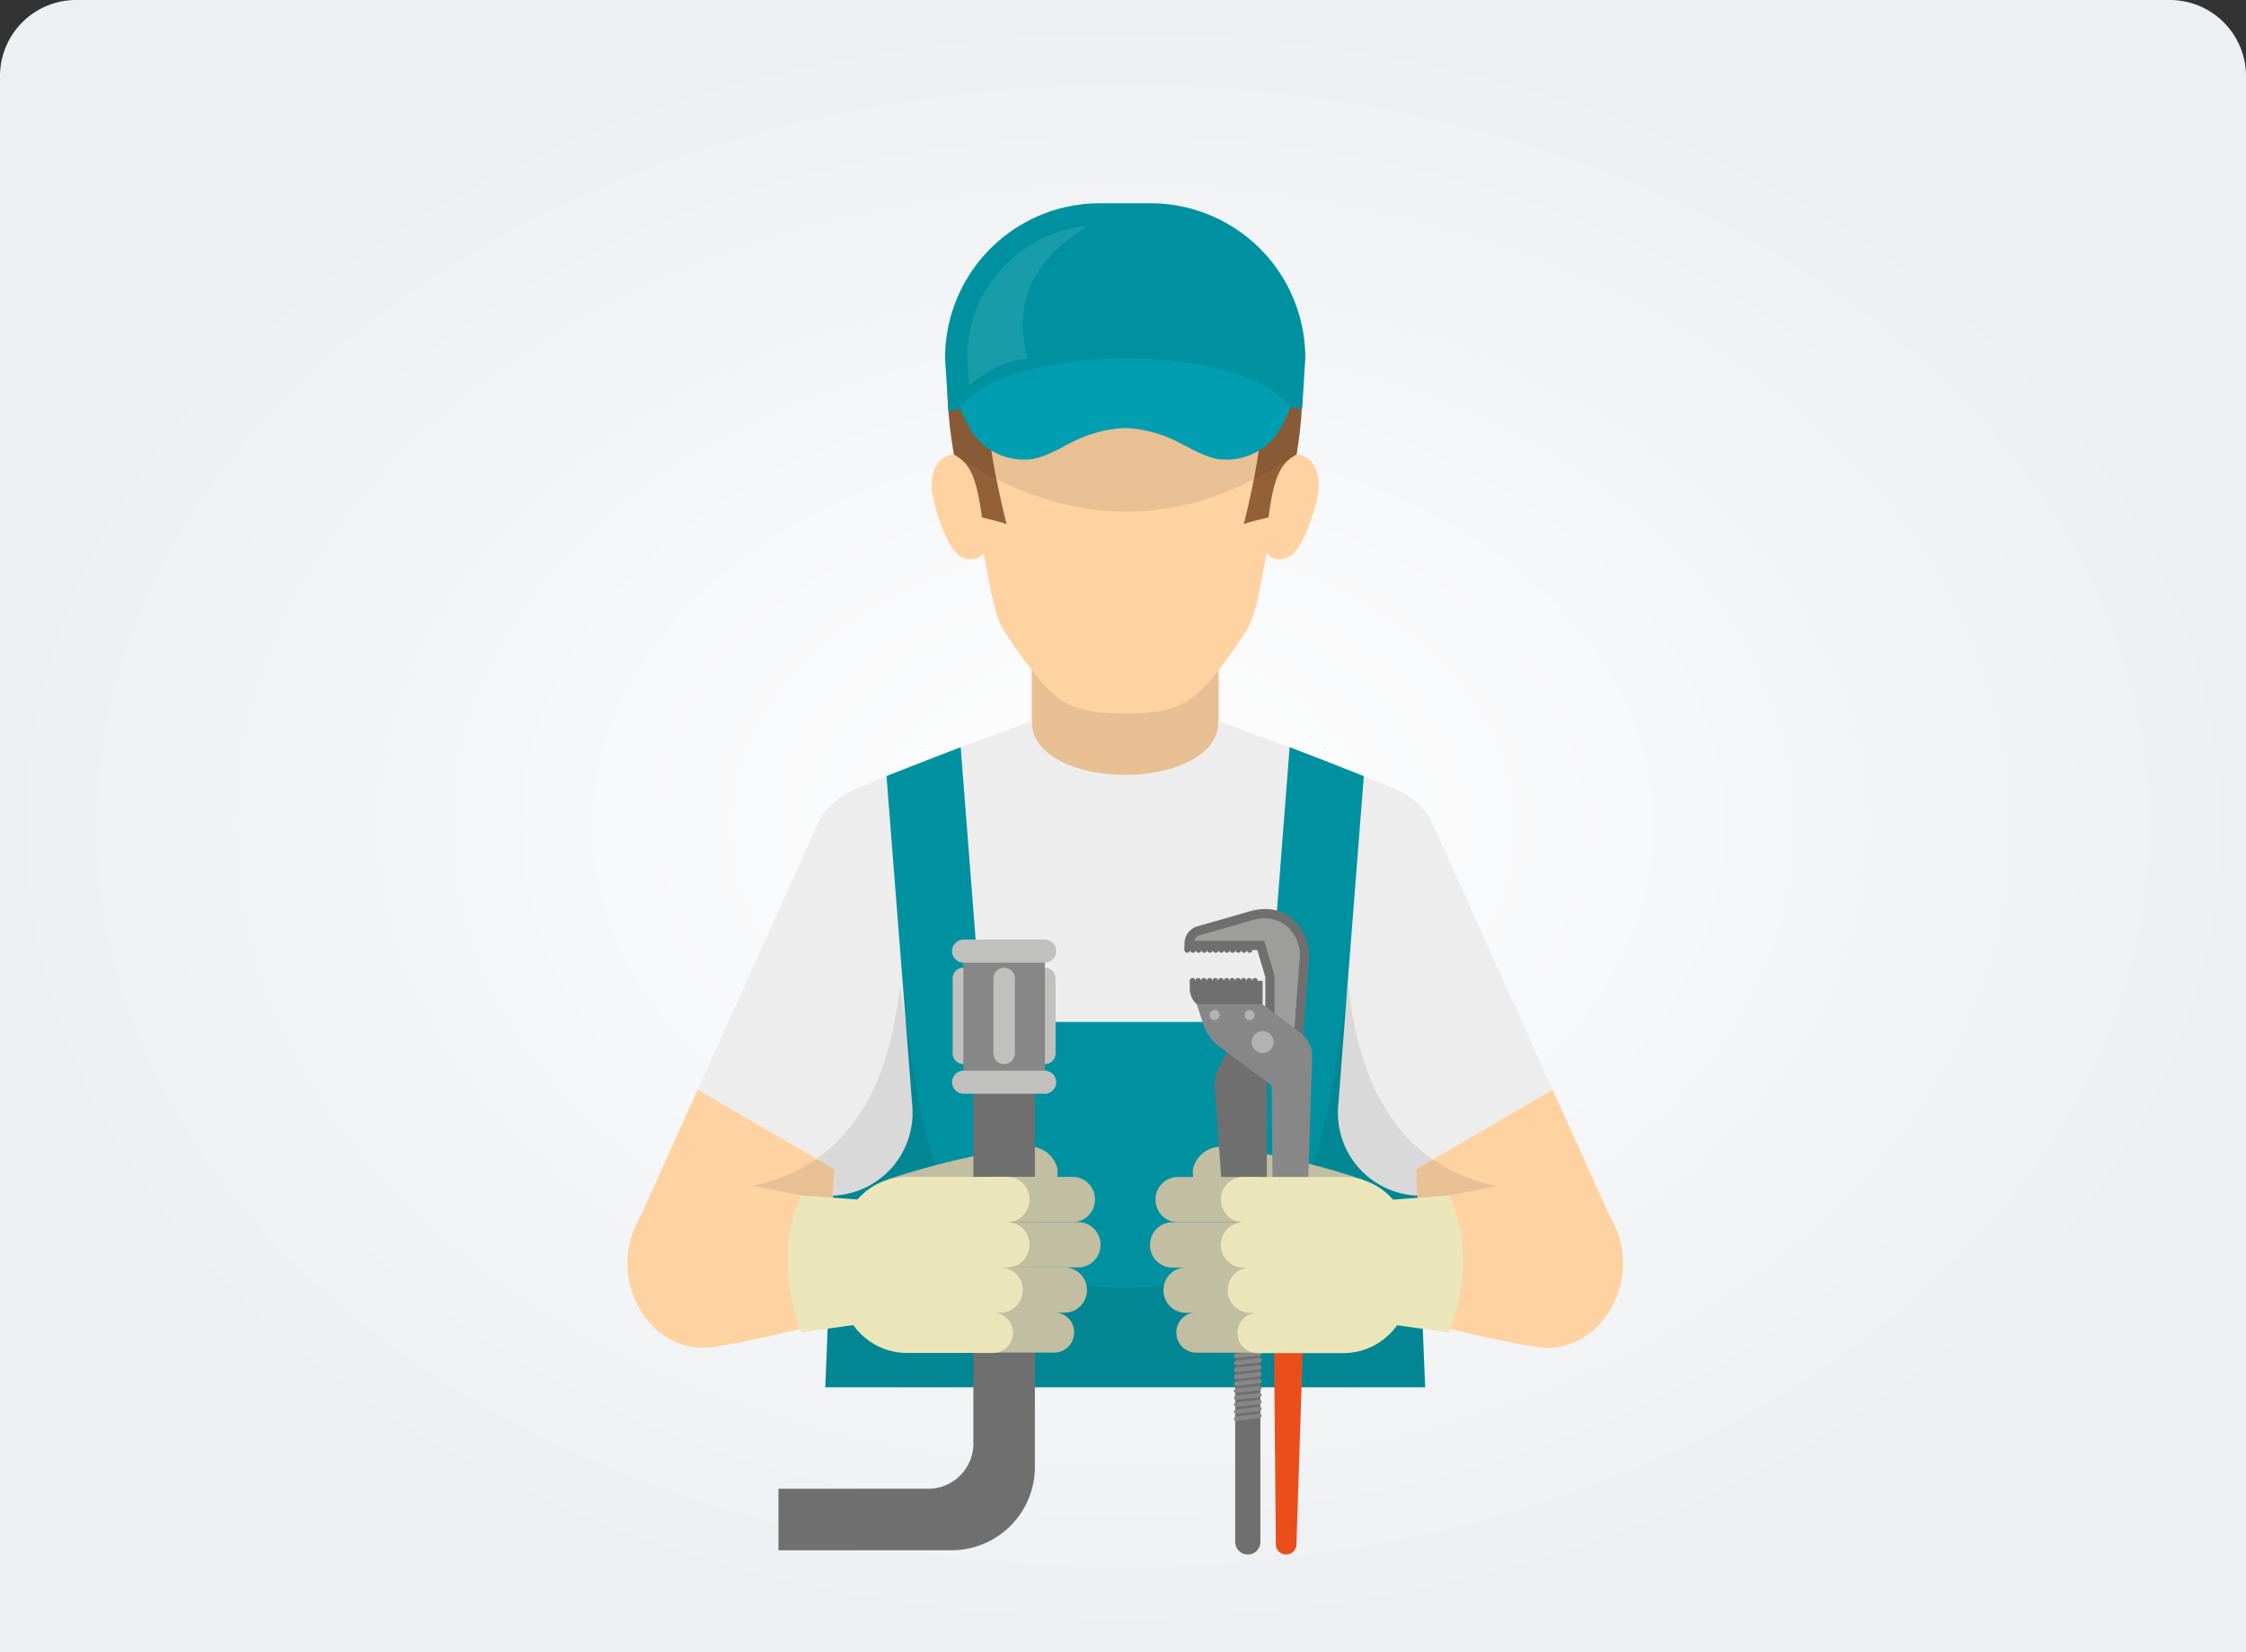 <svg xmlns="http://www.w3.org/2000/svg" xmlns:xlink="http://www.w3.org/1999/xlink" width="295" height="217" viewBox="0 0 295 217">
  <rect x="0" y="0" width="295" height="217" fill="#333333" stroke="none"/>
  <defs>
    <radialGradient id="radial-gradient" cx="0.5" cy="0.5" r="0.5" gradientUnits="objectBoundingBox">
      <stop offset="0" stop-color="#fff"/>
      <stop offset="1" stop-color="#edeff2"/>
    </radialGradient>
    <clipPath id="clip-path">
      <rect id="Rectángulo_348907" data-name="Rectángulo 348907" width="130.75" height="177.497" fill="none"/>
    </clipPath>
    <clipPath id="clip-path-2">
      <rect id="Rectángulo_348906" data-name="Rectángulo 348906" width="130.749" height="177.497" fill="none"/>
    </clipPath>
    <clipPath id="clip-path-3">
      <rect id="Rectángulo_348902" data-name="Rectángulo 348902" width="111.183" height="52.753" fill="none"/>
    </clipPath>
    <clipPath id="clip-path-4">
      <rect id="Rectángulo_348903" data-name="Rectángulo 348903" width="46.574" height="21.267" fill="none"/>
    </clipPath>
    <clipPath id="clip-path-5">
      <rect id="Rectángulo_348904" data-name="Rectángulo 348904" width="15.845" height="20.904" fill="none"/>
    </clipPath>
  </defs>
  <g id="Grupo_1012326" data-name="Grupo 1012326" transform="translate(-495 -3437)">
    <path id="Rectángulo_348244" data-name="Rectángulo 348244" d="M10,0H285a10,10,0,0,1,10,10V217a0,0,0,0,1,0,0H0a0,0,0,0,1,0,0V10A10,10,0,0,1,10,0Z" transform="translate(495 3437)" fill="url(#radial-gradient)"/>
    <g id="Grupo_1010467" data-name="Grupo 1010467" transform="translate(577.418 3463.7)">
      <g id="Grupo_1010466" data-name="Grupo 1010466" clip-path="url(#clip-path)">
        <rect id="Rectángulo_348901" data-name="Rectángulo 348901" width="24.544" height="22.903" transform="translate(53.098 59.46)" fill="#e8bf93"/>
        <g id="Grupo_1010465" data-name="Grupo 1010465" transform="translate(0 0)">
          <g id="Grupo_1010464" data-name="Grupo 1010464" clip-path="url(#clip-path-2)">
            <path id="Trazado_719443" data-name="Trazado 719443" d="M101.315,92.718,99.126,94l.136,3.448.426,10.074.62,15.111H21.517l.6-14.743.446-10.442L22.7,94l-2.344-1.375-15.6-9.086,16.215-35.9a10.771,10.771,0,0,1,3.72-3.235c0-.019,0-.019.019-.019a9.6,9.6,0,0,1,1.9-.794c.93-.387,1.918-.814,2.945-1.24.116-.058.252-.1.387-.155.659-.271,1.337-.523,2.015-.794,2.441-.969,5-1.957,7.342-2.848,5.153-1.937,9.338-3.448,9.338-3.448,0,4.708,6.141,7.071,12.263,7.071,6.141,0,12.283-2.364,12.283-7.071,0,0,4.185,1.511,9.318,3.448,2.364.891,4.9,1.879,7.342,2.848.7.271,1.356.523,2.015.794.136.058.271.1.387.155,1.027.426,2.015.852,2.945,1.24a10.278,10.278,0,0,1,1.918.794.019.019,0,0,1,.019.019,10.948,10.948,0,0,1,3.72,3.235l16.2,35.9Z" transform="translate(4.461 32.902)" fill="#ededed"/>
            <path id="Trazado_719444" data-name="Trazado 719444" d="M26.776,70.564,26.1,84.454l-.329-.077L.409,78.758,8.836,60.1l15.6,9.086Z" transform="translate(0.383 56.335)" fill="#ffd2a1"/>
            <path id="Trazado_719445" data-name="Trazado 719445" d="M79.817,78.758,68,81.2,54.031,84.086,53.6,74.012l-.136-3.448,2.189-1.279L71.389,60.1Z" transform="translate(50.117 56.335)" fill="#ffd2a1"/>
            <path id="Trazado_719446" data-name="Trazado 719446" d="M92.2,120.962H13.409l.6-14.743.426-10.442h.1a10.885,10.885,0,0,0,10.307-11.7l-.852-10.946-2.538-32.45c.116-.058.252-.1.387-.155.659-.271,1.337-.523,2.015-.794,2.441-.969,5-1.957,7.342-2.848L34,72.974h37.6L74.4,36.882c2.364.891,4.9,1.879,7.342,2.848.7.271,1.356.523,2.015.794.136.058.271.1.387.155l-2.267,29.06-1.1,14.336a10.869,10.869,0,0,0,10.287,11.7h.116l.407,10.074Z" transform="translate(12.568 34.571)" fill="#0091a1"/>
            <g id="Grupo_1010457" data-name="Grupo 1010457" transform="translate(9.646 102.779)" opacity="0.1">
              <g id="Grupo_1010456" data-name="Grupo 1010456">
                <g id="Grupo_1010455" data-name="Grupo 1010455" clip-path="url(#clip-path-3)">
                  <path id="Trazado_719447" data-name="Trazado 719447" d="M113.449,87.807,99.481,90.694l.62,15.111H21.311l.6-14.743.426-10.442h.019l.136-3.448-.678,13.891-.329-.077.058-.232L7.711,87.885,4.979,80.039c5.289-.019,10.539-1.085,14.937-4.088.019.019.019.019.019,0,.077-.058.136-.1.213-.155,5.56-3.855,9.725-10.868,10.965-22.744.271,1.666.523,3.293.775,4.921,2.887,18.908,5.25,34.7,28.42,34.775h.5c24.565-.077,25.766-17.8,28.963-38.165.077-.5.174-1.027.252-1.53,1.259,11.953,5.463,18.986,11.081,22.841.039.019.058.039.1.058,0,.019,0,.019.019,0,4.4,3,9.648,4.068,14.937,4.088Z" transform="translate(-4.979 -53.052)" fill="#1d1d1b"/>
                </g>
              </g>
            </g>
            <path id="Trazado_719448" data-name="Trazado 719448" d="M46.04,2.557c-12.627.029-22.645,8.4-21.613,23.364a39.054,39.054,0,0,0,.678,5.138c-2.821-1.575-5.266,1.221-4.25,5.471.715,3,2.2,7.017,3.869,7.612,2,.715,2.6-.531,2.712-.57.918,4.318,1.3,8.179,2.859,10.465a73.56,73.56,0,0,0,4.58,6.267c2.991,3.468,5.463,4.316,11.132,4.316h.066c5.669,0,8.141-.849,11.132-4.316a73.559,73.559,0,0,0,4.58-6.267c1.558-2.286,1.941-6.147,2.859-10.465.114.039.713,1.284,2.712.57,1.666-.595,3.154-4.615,3.869-7.612,1.015-4.25-1.43-7.046-4.25-5.471a39.052,39.052,0,0,0,.678-5.138C68.686,10.959,58.668,2.586,46.04,2.557" transform="translate(19.328 2.397)" fill="#ffd2a1"/>
            <path id="Trazado_719449" data-name="Trazado 719449" d="M67.548,31.79c0,.014-.014.041-.014.054v.014c-1.914,1.058-2.918,2.457-3.679,8.239-1.383.38-1.98.461-3.243.881.529-2.09.963-4.045,1.317-5.862,1.505-7.805,1.519-13.234.719-17.021-1.06-5.008-3.516-7.153-5.769-8.156a15.424,15.424,0,0,0-3.731-1.005,83.235,83.235,0,0,0-16.233,0c-2.09.42-7.751.827-9.5,9.162a24.706,24.706,0,0,0-.5,4.4A56.451,56.451,0,0,0,28.12,35.047c.366,1.846.8,3.815,1.329,5.932-1.261-.42-1.858-.5-3.23-.881-.759-5.783-1.778-7.182-3.679-8.239v-.014c0-.014-.014-.041-.014-.054-.949-5.647-1.085-10.029-.407-13.695a20.085,20.085,0,0,1,4.75-9.84c8.606-10.153,30.5-8.538,36.321,0A27.045,27.045,0,0,1,67.7,18.1c.773,3.652.8,7.968-.149,13.695" transform="translate(20.336 1.156)" fill="#936037"/>
            <path id="Trazado_719450" data-name="Trazado 719450" d="M51.6,2.561c1.6,0,3.433.11,4.44,1.36,1.248,1.548.465,3.857-.562,5.56C51.312,16.386,44.789,22.8,35.591,23.12c1.007-.785,2.728-2.348,3.061-3.818a24.468,24.468,0,0,1-15.927,1.381c1.614-4.512,3.342-9.2,6.819-12.5A20.593,20.593,0,0,1,39.961,3.268,61.456,61.456,0,0,1,51.6,2.561" transform="translate(21.301 2.399)" fill="#936037"/>
            <path id="Trazado_719451" data-name="Trazado 719451" d="M33.644,32.727h0Z" transform="translate(31.448 30.676)" fill="#ffd2a1"/>
            <path id="Trazado_719452" data-name="Trazado 719452" d="M33.74,32.727h0Z" transform="translate(31.538 30.676)" fill="#ffd2a1"/>
            <path id="Trazado_719453" data-name="Trazado 719453" d="M20.055,36.922c-.019.035-.039.074-.056.108v-.151l.056.043" transform="translate(18.745 34.568)" fill="#3c3c3b"/>
            <path id="Trazado_719454" data-name="Trazado 719454" d="M47.266,36.922c.019.035.039.074.058.108v-.151l-.058.043" transform="translate(44.303 34.568)" fill="#3c3c3b"/>
            <path id="Trazado_719455" data-name="Trazado 719455" d="M33.644,32.782h0" transform="translate(31.448 30.728)" fill="#ffd2a1"/>
            <g id="Grupo_1010460" data-name="Grupo 1010460" transform="translate(42.033 19.252)" opacity="0.1">
              <g id="Grupo_1010459" data-name="Grupo 1010459">
                <g id="Grupo_1010458" data-name="Grupo 1010458" clip-path="url(#clip-path-4)">
                  <path id="Trazado_719456" data-name="Trazado 719456" d="M67.548,23.632a.284.284,0,0,1-.081.054h-.014a50.124,50.124,0,0,1-5.523,3.272c-10.994,5.591-22.26,5.754-33.81-.07a52.05,52.05,0,0,1-5.483-3.2h-.016c-.027-.014-.068-.041-.095-.054-.949-5.647-1.085-10.029-.407-13.695H67.7c.773,3.652.8,7.968-.149,13.695" transform="translate(-21.697 -9.938)" fill="#1d1d1b"/>
                </g>
              </g>
            </g>
            <path id="Trazado_719457" data-name="Trazado 719457" d="M48.518,0H41.859A20.329,20.329,0,0,0,21.531,20.328l.442,7a122.917,122.917,0,0,1,46.457-.275l.417-6.721A20.329,20.329,0,0,0,48.518,0" transform="translate(20.181 0)" fill="#0091a1"/>
            <g id="Grupo_1010463" data-name="Grupo 1010463" transform="translate(44.612 2.987)" opacity="0.1">
              <g id="Grupo_1010462" data-name="Grupo 1010462">
                <g id="Grupo_1010461" data-name="Grupo 1010461" clip-path="url(#clip-path-5)">
                  <path id="Trazado_719458" data-name="Trazado 719458" d="M38.873,1.541A17.4,17.4,0,0,0,23.028,18.7l.236,3.745c2.71-2.1,4.975-3.222,7.685-3.507-2.2-8.106,1.67-13.6,7.924-17.4" transform="translate(-23.027 -1.542)" fill="#fff"/>
                </g>
              </g>
            </g>
            <path id="Trazado_719459" data-name="Trazado 719459" d="M22.547,16.8a6.01,6.01,0,0,0,.744,1.864,8.262,8.262,0,0,0,8.813,5.07c2.121-.407,4-1.711,5.992-2.613a16.613,16.613,0,0,1,6.139-1.459,16.6,16.6,0,0,1,6.137,1.459c1.993.9,3.873,2.207,5.994,2.613a8.263,8.263,0,0,0,8.813-5.07,6.067,6.067,0,0,0,.744-1.864c-6.866-8.391-36.236-8.35-43.377,0" transform="translate(21.134 9.862)" fill="#009eb0"/>
            <path id="Trazado_719460" data-name="Trazado 719460" d="M39.949,66.849l-.012-.064a3.735,3.735,0,0,0-4.194-2.778,103.565,103.565,0,0,0-18.127,4.28v6.837A97.065,97.065,0,0,1,37.1,70.4a3.1,3.1,0,0,0,2.854-3.551" transform="translate(16.512 59.963)" fill="#c1bea2" fill-rule="evenodd"/>
            <path id="Trazado_719461" data-name="Trazado 719461" d="M35.836,51.388v63.373a5.93,5.93,0,0,1-5.93,5.93H10.236v8.079H32.967a10.948,10.948,0,0,0,10.948-10.948V51.388Z" transform="translate(9.594 48.167)" fill="#706f6f"/>
            <path id="Trazado_719462" data-name="Trazado 719462" d="M23.453,51.832a1.406,1.406,0,0,1,1.406,1.406v9.847a1.406,1.406,0,0,1-2.813,0V53.238a1.406,1.406,0,0,1,1.406-1.406" transform="translate(20.665 48.583)" fill="#c0c0be"/>
            <path id="Trazado_719463" data-name="Trazado 719463" d="M28.978,51.832a1.406,1.406,0,0,1,1.406,1.406v9.847a1.406,1.406,0,0,1-2.813,0V53.238a1.406,1.406,0,0,1,1.406-1.406" transform="translate(25.844 48.583)" fill="#c0c0be"/>
            <rect id="Rectángulo_348905" data-name="Rectángulo 348905" width="10.704" height="14.379" transform="translate(44.119 99.555)" fill="#878787"/>
            <path id="Trazado_719464" data-name="Trazado 719464" d="M35.68,51.442a1.519,1.519,0,0,1-1.519,1.519H23.525a1.519,1.519,0,1,1,0-3.038H34.161a1.519,1.519,0,0,1,1.519,1.519" transform="translate(20.627 46.794)" fill="#c0c0be"/>
            <path id="Trazado_719465" data-name="Trazado 719465" d="M26.215,51.832a1.406,1.406,0,0,1,1.406,1.406v9.847a1.406,1.406,0,0,1-2.813,0V53.238a1.406,1.406,0,0,1,1.406-1.406" transform="translate(23.254 48.583)" fill="#c0c0be"/>
            <path id="Trazado_719466" data-name="Trazado 719466" d="M35.68,60.329a1.519,1.519,0,0,1-1.519,1.519H23.525a1.519,1.519,0,1,1,0-3.038H34.161a1.519,1.519,0,0,1,1.519,1.519" transform="translate(20.627 55.124)" fill="#c0c0be"/>
            <path id="Trazado_719467" data-name="Trazado 719467" d="M23.362,69.017v-.06a2.946,2.946,0,0,1,2.945-2.945H36.551A2.946,2.946,0,0,1,39.5,68.957v.06a2.945,2.945,0,0,1-2.945,2.945H26.307a2.945,2.945,0,0,1-2.945-2.945" transform="translate(21.898 61.875)" fill="#c1bea2" fill-rule="evenodd"/>
            <path id="Trazado_719468" data-name="Trazado 719468" d="M23.362,72.088v-.06a2.946,2.946,0,0,1,2.945-2.945H37.28a2.946,2.946,0,0,1,2.945,2.945v.06a2.945,2.945,0,0,1-2.945,2.945H26.307a2.945,2.945,0,0,1-2.945-2.945" transform="translate(21.898 64.753)" fill="#c1bea2" fill-rule="evenodd"/>
            <path id="Trazado_719469" data-name="Trazado 719469" d="M23.362,75.159V75.1a2.946,2.946,0,0,1,2.945-2.945h9.2A2.946,2.946,0,0,1,38.45,75.1v.06A2.945,2.945,0,0,1,35.505,78.1h-9.2a2.945,2.945,0,0,1-2.945-2.945" transform="translate(21.898 67.632)" fill="#c1bea2" fill-rule="evenodd"/>
            <path id="Trazado_719470" data-name="Trazado 719470" d="M23.362,77.868v-.052A2.616,2.616,0,0,1,25.977,75.2h8.168a2.618,2.618,0,0,1,2.617,2.617v.052a2.616,2.616,0,0,1-2.617,2.615H25.977a2.614,2.614,0,0,1-2.615-2.615" transform="translate(21.898 70.485)" fill="#c1bea2" fill-rule="evenodd"/>
            <path id="Trazado_719471" data-name="Trazado 719471" d="M25.007,68.769s-10.663-2.261-14.274-2.584C4.83,65.654,0,71.084,0,77.128v.221C0,83.394,4.837,88.9,10.733,88.295c3.627-.376,14.274-2.985,14.274-2.985Z" transform="translate(0 62.002)" fill="#ffd2a1"/>
            <path id="Trazado_719472" data-name="Trazado 719472" d="M42.634,69.017v-.06a2.946,2.946,0,0,0-2.945-2.945H26.562a8.634,8.634,0,0,0-6.525,2.976l-7.385-.544c-2.46,5.624-2.346,11.645,0,18.007l6.841-.971a8.65,8.65,0,0,0,7.069,3.663H37.843a2.614,2.614,0,0,0,2.615-2.615v-.052a2.614,2.614,0,0,0-2.615-2.615H38.8a2.946,2.946,0,0,0,2.945-2.945v-.06A2.946,2.946,0,0,0,38.8,77.911h.887a2.946,2.946,0,0,0,2.945-2.945v-.06a2.946,2.946,0,0,0-2.945-2.945,2.945,2.945,0,0,0,2.945-2.945" transform="translate(10.169 61.875)" fill="#ebe6b9" fill-rule="evenodd"/>
            <path id="Trazado_719473" data-name="Trazado 719473" d="M38.37,66.856l.012-.064a3.735,3.735,0,0,1,4.194-2.778A103.566,103.566,0,0,1,60.7,68.294v6.837a97.064,97.064,0,0,0-19.48-4.723,3.1,3.1,0,0,1-2.854-3.551" transform="translate(35.92 59.97)" fill="#c1bea2" fill-rule="evenodd"/>
            <path id="Trazado_719474" data-name="Trazado 719474" d="M54.583,68.776s10.663-2.261,14.274-2.584c5.9-.531,10.733,4.9,10.733,10.944v.221c0,6.044-4.837,11.556-10.733,10.946-3.627-.376-14.274-2.985-14.274-2.985Z" transform="translate(51.162 62.009)" fill="#ffd2a1"/>
            <path id="Trazado_719475" data-name="Trazado 719475" d="M54.147,53.867l0-.014,0,0a6.057,6.057,0,0,0-.42-2.135C52.669,49.033,50,46.892,45.857,48.3L39.474,50.12a2.365,2.365,0,0,0-1.713,2.272v.847h9.566l1.054,3.541V64.77h4.958l.732-9.892a6.066,6.066,0,0,0,.076-1.011" transform="translate(35.394 44.854)" fill="#706f6f"/>
            <path id="Trazado_719476" data-name="Trazado 719476" d="M48.978,62.969V56.016l-1.362-4.578h-9.2a1.148,1.148,0,0,1,.773-.738L45.6,48.869l.027-.01a6.643,6.643,0,0,1,2.114-.38,4.555,4.555,0,0,1,4.237,3.1,4.83,4.83,0,0,1,.335,1.707l0,.064a5,5,0,0,1-.06.754l-.008.05-.655,8.819Z" transform="translate(36.01 45.441)" fill="#9d9d9c"/>
            <path id="Trazado_719477" data-name="Trazado 719477" d="M38.5,50.807a.372.372,0,1,0-.372.372.372.372,0,0,0,.372-.372" transform="translate(35.394 47.274)" fill="#706f6f"/>
            <path id="Trazado_719478" data-name="Trazado 719478" d="M38.889,50.807a.372.372,0,1,0-.372.372.372.372,0,0,0,.372-.372" transform="translate(35.754 47.274)" fill="#706f6f"/>
            <path id="Trazado_719479" data-name="Trazado 719479" d="M39.273,50.807a.372.372,0,1,0-.372.372.372.372,0,0,0,.372-.372" transform="translate(36.114 47.274)" fill="#706f6f"/>
            <path id="Trazado_719480" data-name="Trazado 719480" d="M39.657,50.807a.372.372,0,1,0-.372.372.372.372,0,0,0,.372-.372" transform="translate(36.474 47.274)" fill="#706f6f"/>
            <path id="Trazado_719481" data-name="Trazado 719481" d="M40.041,50.807a.372.372,0,1,0-.372.372.372.372,0,0,0,.372-.372" transform="translate(36.834 47.274)" fill="#706f6f"/>
            <path id="Trazado_719482" data-name="Trazado 719482" d="M40.426,50.807a.372.372,0,1,0-.372.372.372.372,0,0,0,.372-.372" transform="translate(37.195 47.274)" fill="#706f6f"/>
            <path id="Trazado_719483" data-name="Trazado 719483" d="M40.81,50.807a.372.372,0,1,0-.372.372.372.372,0,0,0,.372-.372" transform="translate(37.555 47.274)" fill="#706f6f"/>
            <path id="Trazado_719484" data-name="Trazado 719484" d="M41.194,50.807a.372.372,0,1,0-.372.372.372.372,0,0,0,.372-.372" transform="translate(37.914 47.274)" fill="#706f6f"/>
            <path id="Trazado_719485" data-name="Trazado 719485" d="M41.578,50.807a.372.372,0,1,0-.372.372.372.372,0,0,0,.372-.372" transform="translate(38.274 47.274)" fill="#706f6f"/>
            <path id="Trazado_719486" data-name="Trazado 719486" d="M41.962,50.807a.372.372,0,1,0-.372.372.372.372,0,0,0,.372-.372" transform="translate(38.634 47.274)" fill="#706f6f"/>
            <path id="Trazado_719487" data-name="Trazado 719487" d="M42.346,50.807a.372.372,0,1,0-.372.372.372.372,0,0,0,.372-.372" transform="translate(38.994 47.274)" fill="#706f6f"/>
            <path id="Trazado_719488" data-name="Trazado 719488" d="M42.731,50.807a.372.372,0,1,0-.372.372.372.372,0,0,0,.372-.372" transform="translate(39.355 47.274)" fill="#706f6f"/>
            <path id="Trazado_719489" data-name="Trazado 719489" d="M42.364,56.647l-2.073,4.066a4.418,4.418,0,0,0-.471,2.315l1.7,23.912h5.146V62.031l1.188-5.51Z" transform="translate(37.314 52.978)" fill="#706f6f"/>
            <path id="Trazado_719490" data-name="Trazado 719490" d="M44.119,109.15a1.34,1.34,0,0,0,1.343,1.329h.025a1.34,1.34,0,0,0,1.341-1.3l1.219-37.667L43.78,71.5Z" transform="translate(41.036 67.017)" fill="#e94e1b"/>
            <path id="Trazado_719491" data-name="Trazado 719491" d="M52.243,58.084l-5-3.764H38.6l.8,2.488a6.22,6.22,0,0,0,2.21,3.1l6.821,5.078.2,22.618,4.264.017L53.75,61.23a3.787,3.787,0,0,0-1.507-3.146" transform="translate(36.182 50.915)" fill="#878787"/>
            <path id="Trazado_719492" data-name="Trazado 719492" d="M39.053,55.818h8.637v-3.1H38.121v.965a2.825,2.825,0,0,0,.932,2.131" transform="translate(35.731 49.418)" fill="#706f6f"/>
            <path id="Trazado_719493" data-name="Trazado 719493" d="M38.865,52.9a.372.372,0,1,0-.372.372.372.372,0,0,0,.372-.372" transform="translate(35.731 49.238)" fill="#706f6f"/>
            <path id="Trazado_719494" data-name="Trazado 719494" d="M39.249,52.9a.372.372,0,1,0-.372.372.372.372,0,0,0,.372-.372" transform="translate(36.091 49.238)" fill="#706f6f"/>
            <path id="Trazado_719495" data-name="Trazado 719495" d="M39.633,52.9a.372.372,0,1,0-.372.372.372.372,0,0,0,.372-.372" transform="translate(36.451 49.238)" fill="#706f6f"/>
            <path id="Trazado_719496" data-name="Trazado 719496" d="M40.017,52.9a.372.372,0,1,0-.372.372.372.372,0,0,0,.372-.372" transform="translate(36.811 49.238)" fill="#706f6f"/>
            <path id="Trazado_719497" data-name="Trazado 719497" d="M40.4,52.9a.372.372,0,1,0-.372.372A.372.372,0,0,0,40.4,52.9" transform="translate(37.171 49.238)" fill="#706f6f"/>
            <path id="Trazado_719498" data-name="Trazado 719498" d="M40.786,52.9a.372.372,0,1,0-.372.372.372.372,0,0,0,.372-.372" transform="translate(37.532 49.238)" fill="#706f6f"/>
            <path id="Trazado_719499" data-name="Trazado 719499" d="M41.17,52.9a.372.372,0,1,0-.372.372.372.372,0,0,0,.372-.372" transform="translate(37.892 49.238)" fill="#706f6f"/>
            <path id="Trazado_719500" data-name="Trazado 719500" d="M41.554,52.9a.372.372,0,1,0-.372.372.372.372,0,0,0,.372-.372" transform="translate(38.252 49.238)" fill="#706f6f"/>
            <path id="Trazado_719501" data-name="Trazado 719501" d="M41.938,52.9a.372.372,0,1,0-.372.372.372.372,0,0,0,.372-.372" transform="translate(38.612 49.238)" fill="#706f6f"/>
            <path id="Trazado_719502" data-name="Trazado 719502" d="M42.322,52.9a.372.372,0,1,0-.372.372.372.372,0,0,0,.372-.372" transform="translate(38.972 49.238)" fill="#706f6f"/>
            <path id="Trazado_719503" data-name="Trazado 719503" d="M42.706,52.9a.372.372,0,1,0-.372.372.372.372,0,0,0,.372-.372" transform="translate(39.332 49.238)" fill="#706f6f"/>
            <path id="Trazado_719504" data-name="Trazado 719504" d="M43.09,52.9a.372.372,0,1,0-.372.372.372.372,0,0,0,.372-.372" transform="translate(39.692 49.238)" fill="#706f6f"/>
            <path id="Trazado_719505" data-name="Trazado 719505" d="M40.79,55.363a.663.663,0,1,1-.663-.663.662.662,0,0,1,.663.663" transform="translate(36.991 51.272)" fill="#b2b2b2"/>
            <path id="Trazado_719506" data-name="Trazado 719506" d="M43.162,55.363A.663.663,0,1,1,42.5,54.7a.662.662,0,0,1,.663.663" transform="translate(39.215 51.272)" fill="#b2b2b2"/>
            <path id="Trazado_719507" data-name="Trazado 719507" d="M45.19,57.568a1.436,1.436,0,1,1-1.436-1.436,1.436,1.436,0,0,1,1.436,1.436" transform="translate(39.666 52.614)" fill="#b2b2b2"/>
            <path id="Trazado_719508" data-name="Trazado 719508" d="M44.51,108.14a1.654,1.654,0,0,1-3.309,0V73.884a1.654,1.654,0,0,1,3.309,0Z" transform="translate(38.618 67.703)" fill="#706f6f"/>
            <path id="Trazado_719509" data-name="Trazado 719509" d="M44.749,73.842a.326.326,0,0,1-.285.316L41.4,74.5a.249.249,0,0,1-.285-.252.326.326,0,0,1,.285-.316l3.063-.341a.249.249,0,0,1,.285.252" transform="translate(38.54 68.976)" fill="#878787"/>
            <path id="Trazado_719510" data-name="Trazado 719510" d="M44.749,74.313a.326.326,0,0,1-.285.316l-3.063.341a.249.249,0,0,1-.285-.252A.326.326,0,0,1,41.4,74.4l3.063-.341a.249.249,0,0,1,.285.252" transform="translate(38.54 69.417)" fill="#878787"/>
            <path id="Trazado_719511" data-name="Trazado 719511" d="M44.749,74.786a.326.326,0,0,1-.285.316l-3.063.341a.249.249,0,0,1-.285-.252.326.326,0,0,1,.285-.316l3.063-.343a.251.251,0,0,1,.285.254" transform="translate(38.54 69.859)" fill="#878787"/>
            <path id="Trazado_719512" data-name="Trazado 719512" d="M44.749,75.257a.326.326,0,0,1-.285.316l-3.063.341a.249.249,0,0,1-.285-.252.326.326,0,0,1,.285-.316L44.465,75a.249.249,0,0,1,.285.252" transform="translate(38.54 70.302)" fill="#878787"/>
            <path id="Trazado_719513" data-name="Trazado 719513" d="M44.749,75.729a.326.326,0,0,1-.285.316l-3.063.341a.249.249,0,0,1-.285-.252.326.326,0,0,1,.285-.316l3.063-.343a.251.251,0,0,1,.285.254" transform="translate(38.54 70.743)" fill="#878787"/>
            <path id="Trazado_719514" data-name="Trazado 719514" d="M44.749,76.2a.326.326,0,0,1-.285.316l-3.063.341a.249.249,0,0,1-.285-.252.326.326,0,0,1,.285-.316l3.063-.341a.249.249,0,0,1,.285.252" transform="translate(38.54 71.186)" fill="#878787"/>
            <path id="Trazado_719515" data-name="Trazado 719515" d="M44.749,76.673a.326.326,0,0,1-.285.316l-3.063.341a.249.249,0,0,1-.285-.252.326.326,0,0,1,.285-.316l3.063-.343a.252.252,0,0,1,.285.254" transform="translate(38.54 71.628)" fill="#878787"/>
            <path id="Trazado_719516" data-name="Trazado 719516" d="M44.749,77.143a.326.326,0,0,1-.285.316L41.4,77.8a.249.249,0,0,1-.285-.252.326.326,0,0,1,.285-.316l3.063-.341a.248.248,0,0,1,.285.252" transform="translate(38.54 72.07)" fill="#878787"/>
            <path id="Trazado_719517" data-name="Trazado 719517" d="M44.749,77.615a.326.326,0,0,1-.285.316l-3.063.341a.249.249,0,0,1-.285-.252A.326.326,0,0,1,41.4,77.7l3.063-.343a.252.252,0,0,1,.285.254" transform="translate(38.54 72.511)" fill="#878787"/>
            <path id="Trazado_719518" data-name="Trazado 719518" d="M44.749,78.087a.326.326,0,0,1-.285.316l-3.063.341a.249.249,0,0,1-.285-.252.326.326,0,0,1,.285-.316l3.063-.341a.248.248,0,0,1,.285.252" transform="translate(38.54 72.954)" fill="#878787"/>
            <path id="Trazado_719519" data-name="Trazado 719519" d="M44.749,78.558a.326.326,0,0,1-.285.316l-3.063.341a.249.249,0,0,1-.285-.252.326.326,0,0,1,.285-.316l3.063-.341a.249.249,0,0,1,.285.252" transform="translate(38.54 73.396)" fill="#878787"/>
            <path id="Trazado_719520" data-name="Trazado 719520" d="M44.749,79.03a.326.326,0,0,1-.285.316l-3.063.341a.249.249,0,0,1-.285-.252.326.326,0,0,1,.285-.316l3.063-.341a.249.249,0,0,1,.285.252" transform="translate(38.54 73.839)" fill="#878787"/>
            <path id="Trazado_719521" data-name="Trazado 719521" d="M44.749,79.5a.326.326,0,0,1-.285.316l-3.063.341a.249.249,0,0,1-.285-.252.326.326,0,0,1,.285-.316l3.063-.341a.249.249,0,0,1,.285.252" transform="translate(38.54 74.28)" fill="#878787"/>
            <path id="Trazado_719522" data-name="Trazado 719522" d="M44.749,79.973a.326.326,0,0,1-.285.316l-3.063.341a.249.249,0,0,1-.285-.252.326.326,0,0,1,.285-.316l3.063-.341a.249.249,0,0,1,.285.252" transform="translate(38.54 74.722)" fill="#878787"/>
            <path id="Trazado_719523" data-name="Trazado 719523" d="M44.749,80.446a.326.326,0,0,1-.285.316L41.4,81.1a.249.249,0,0,1-.285-.252.326.326,0,0,1,.285-.316l3.063-.343a.251.251,0,0,1,.285.254" transform="translate(38.54 75.164)" fill="#878787"/>
            <path id="Trazado_719524" data-name="Trazado 719524" d="M44.749,80.917a.326.326,0,0,1-.285.316l-3.063.341a.249.249,0,0,1-.285-.252.326.326,0,0,1,.285-.316l3.063-.343a.251.251,0,0,1,.285.254" transform="translate(38.54 75.605)" fill="#878787"/>
            <path id="Trazado_719525" data-name="Trazado 719525" d="M44.749,81.388a.326.326,0,0,1-.285.316l-3.063.341a.249.249,0,0,1-.285-.252.326.326,0,0,1,.285-.316l3.063-.343a.252.252,0,0,1,.285.254" transform="translate(38.54 76.048)" fill="#878787"/>
            <path id="Trazado_719526" data-name="Trazado 719526" d="M44.749,81.86a.326.326,0,0,1-.285.316l-3.063.341a.249.249,0,0,1-.285-.252.326.326,0,0,1,.285-.316l3.063-.341a.248.248,0,0,1,.285.252" transform="translate(38.54 76.491)" fill="#878787"/>
            <path id="Trazado_719527" data-name="Trazado 719527" d="M44.749,82.331a.326.326,0,0,1-.285.316l-3.063.341a.249.249,0,0,1-.285-.252.326.326,0,0,1,.285-.316l3.063-.341a.249.249,0,0,1,.285.252" transform="translate(38.54 76.933)" fill="#878787"/>
            <path id="Trazado_719528" data-name="Trazado 719528" d="M46.146,75.03H40.772a.311.311,0,0,1-.31-.31V72.533a.311.311,0,0,1,.31-.31h5.374a.311.311,0,0,1,.31.31V74.72a.311.311,0,0,1-.31.31" transform="translate(37.926 67.696)" fill="#dadada"/>
            <path id="Trazado_719529" data-name="Trazado 719529" d="M40.931,74.471a.176.176,0,1,1-.351,0V72.536a.175.175,0,1,1,.351,0Z" transform="translate(38.036 67.819)" fill="#b2b2b2"/>
            <path id="Trazado_719530" data-name="Trazado 719530" d="M41.2,74.471a.176.176,0,1,1-.351,0V72.536a.175.175,0,1,1,.351,0Z" transform="translate(38.287 67.819)" fill="#b2b2b2"/>
            <path id="Trazado_719531" data-name="Trazado 719531" d="M41.466,74.471a.176.176,0,1,1-.351,0V72.536a.175.175,0,1,1,.351,0Z" transform="translate(38.538 67.819)" fill="#b2b2b2"/>
            <path id="Trazado_719532" data-name="Trazado 719532" d="M41.734,74.471a.176.176,0,1,1-.351,0V72.536a.175.175,0,1,1,.351,0Z" transform="translate(38.789 67.819)" fill="#b2b2b2"/>
            <path id="Trazado_719533" data-name="Trazado 719533" d="M42,74.471a.176.176,0,1,1-.351,0V72.536a.175.175,0,1,1,.351,0Z" transform="translate(39.04 67.819)" fill="#b2b2b2"/>
            <path id="Trazado_719534" data-name="Trazado 719534" d="M42.27,74.471a.176.176,0,1,1-.351,0V72.536a.175.175,0,1,1,.351,0Z" transform="translate(39.291 67.819)" fill="#b2b2b2"/>
            <path id="Trazado_719535" data-name="Trazado 719535" d="M42.539,74.471a.176.176,0,1,1-.353,0V72.536a.176.176,0,1,1,.353,0Z" transform="translate(39.542 67.819)" fill="#b2b2b2"/>
            <path id="Trazado_719536" data-name="Trazado 719536" d="M42.8,74.471a.176.176,0,1,1-.351,0V72.536a.175.175,0,1,1,.351,0Z" transform="translate(39.793 67.819)" fill="#b2b2b2"/>
            <path id="Trazado_719537" data-name="Trazado 719537" d="M43.073,74.471a.176.176,0,1,1-.351,0V72.536a.175.175,0,1,1,.351,0Z" transform="translate(40.044 67.819)" fill="#b2b2b2"/>
            <path id="Trazado_719538" data-name="Trazado 719538" d="M43.341,74.471a.176.176,0,1,1-.351,0V72.536a.175.175,0,1,1,.351,0Z" transform="translate(40.295 67.819)" fill="#b2b2b2"/>
            <path id="Trazado_719539" data-name="Trazado 719539" d="M43.609,74.471a.176.176,0,1,1-.351,0V72.536a.175.175,0,1,1,.351,0Z" transform="translate(40.546 67.819)" fill="#b2b2b2"/>
            <path id="Trazado_719540" data-name="Trazado 719540" d="M51.934,69.025v-.06a2.946,2.946,0,0,0-2.945-2.945H38.745A2.946,2.946,0,0,0,35.8,68.965v.06a2.945,2.945,0,0,0,2.945,2.945H48.989a2.945,2.945,0,0,0,2.945-2.945" transform="translate(33.556 61.882)" fill="#c1bea2" fill-rule="evenodd"/>
            <path id="Trazado_719541" data-name="Trazado 719541" d="M52.286,72.1v-.06a2.946,2.946,0,0,0-2.945-2.945H38.369a2.946,2.946,0,0,0-2.945,2.945v.06a2.945,2.945,0,0,0,2.945,2.945H49.342A2.945,2.945,0,0,0,52.286,72.1" transform="translate(33.204 64.761)" fill="#c1bea2" fill-rule="evenodd"/>
            <path id="Trazado_719542" data-name="Trazado 719542" d="M51.428,75.167v-.06a2.946,2.946,0,0,0-2.945-2.945h-9.2a2.946,2.946,0,0,0-2.945,2.945v.06a2.946,2.946,0,0,0,2.945,2.945h9.2a2.946,2.946,0,0,0,2.945-2.945" transform="translate(34.062 67.639)" fill="#c1bea2" fill-rule="evenodd"/>
            <path id="Trazado_719543" data-name="Trazado 719543" d="M50.611,77.876v-.052A2.616,2.616,0,0,0,48,75.206H39.828a2.618,2.618,0,0,0-2.617,2.617v.052a2.616,2.616,0,0,0,2.617,2.615H48a2.614,2.614,0,0,0,2.615-2.615" transform="translate(34.878 70.492)" fill="#c1bea2" fill-rule="evenodd"/>
            <path id="Trazado_719544" data-name="Trazado 719544" d="M40.234,69.025v-.06a2.946,2.946,0,0,1,2.945-2.945H56.306A8.633,8.633,0,0,1,62.831,69l7.385-.544c2.462,5.624,2.346,11.645,0,18.007l-6.841-.971a8.65,8.65,0,0,1-7.069,3.665H45.025a2.616,2.616,0,0,1-2.615-2.617v-.052a2.614,2.614,0,0,1,2.615-2.615h-.959a2.946,2.946,0,0,1-2.945-2.945v-.06a2.946,2.946,0,0,1,2.945-2.945h-.887a2.945,2.945,0,0,1-2.945-2.945v-.06a2.946,2.946,0,0,1,2.945-2.945,2.945,2.945,0,0,1-2.945-2.945" transform="translate(37.712 61.882)" fill="#ebe6b9" fill-rule="evenodd"/>
          </g>
        </g>
      </g>
    </g>
  </g>
</svg>
